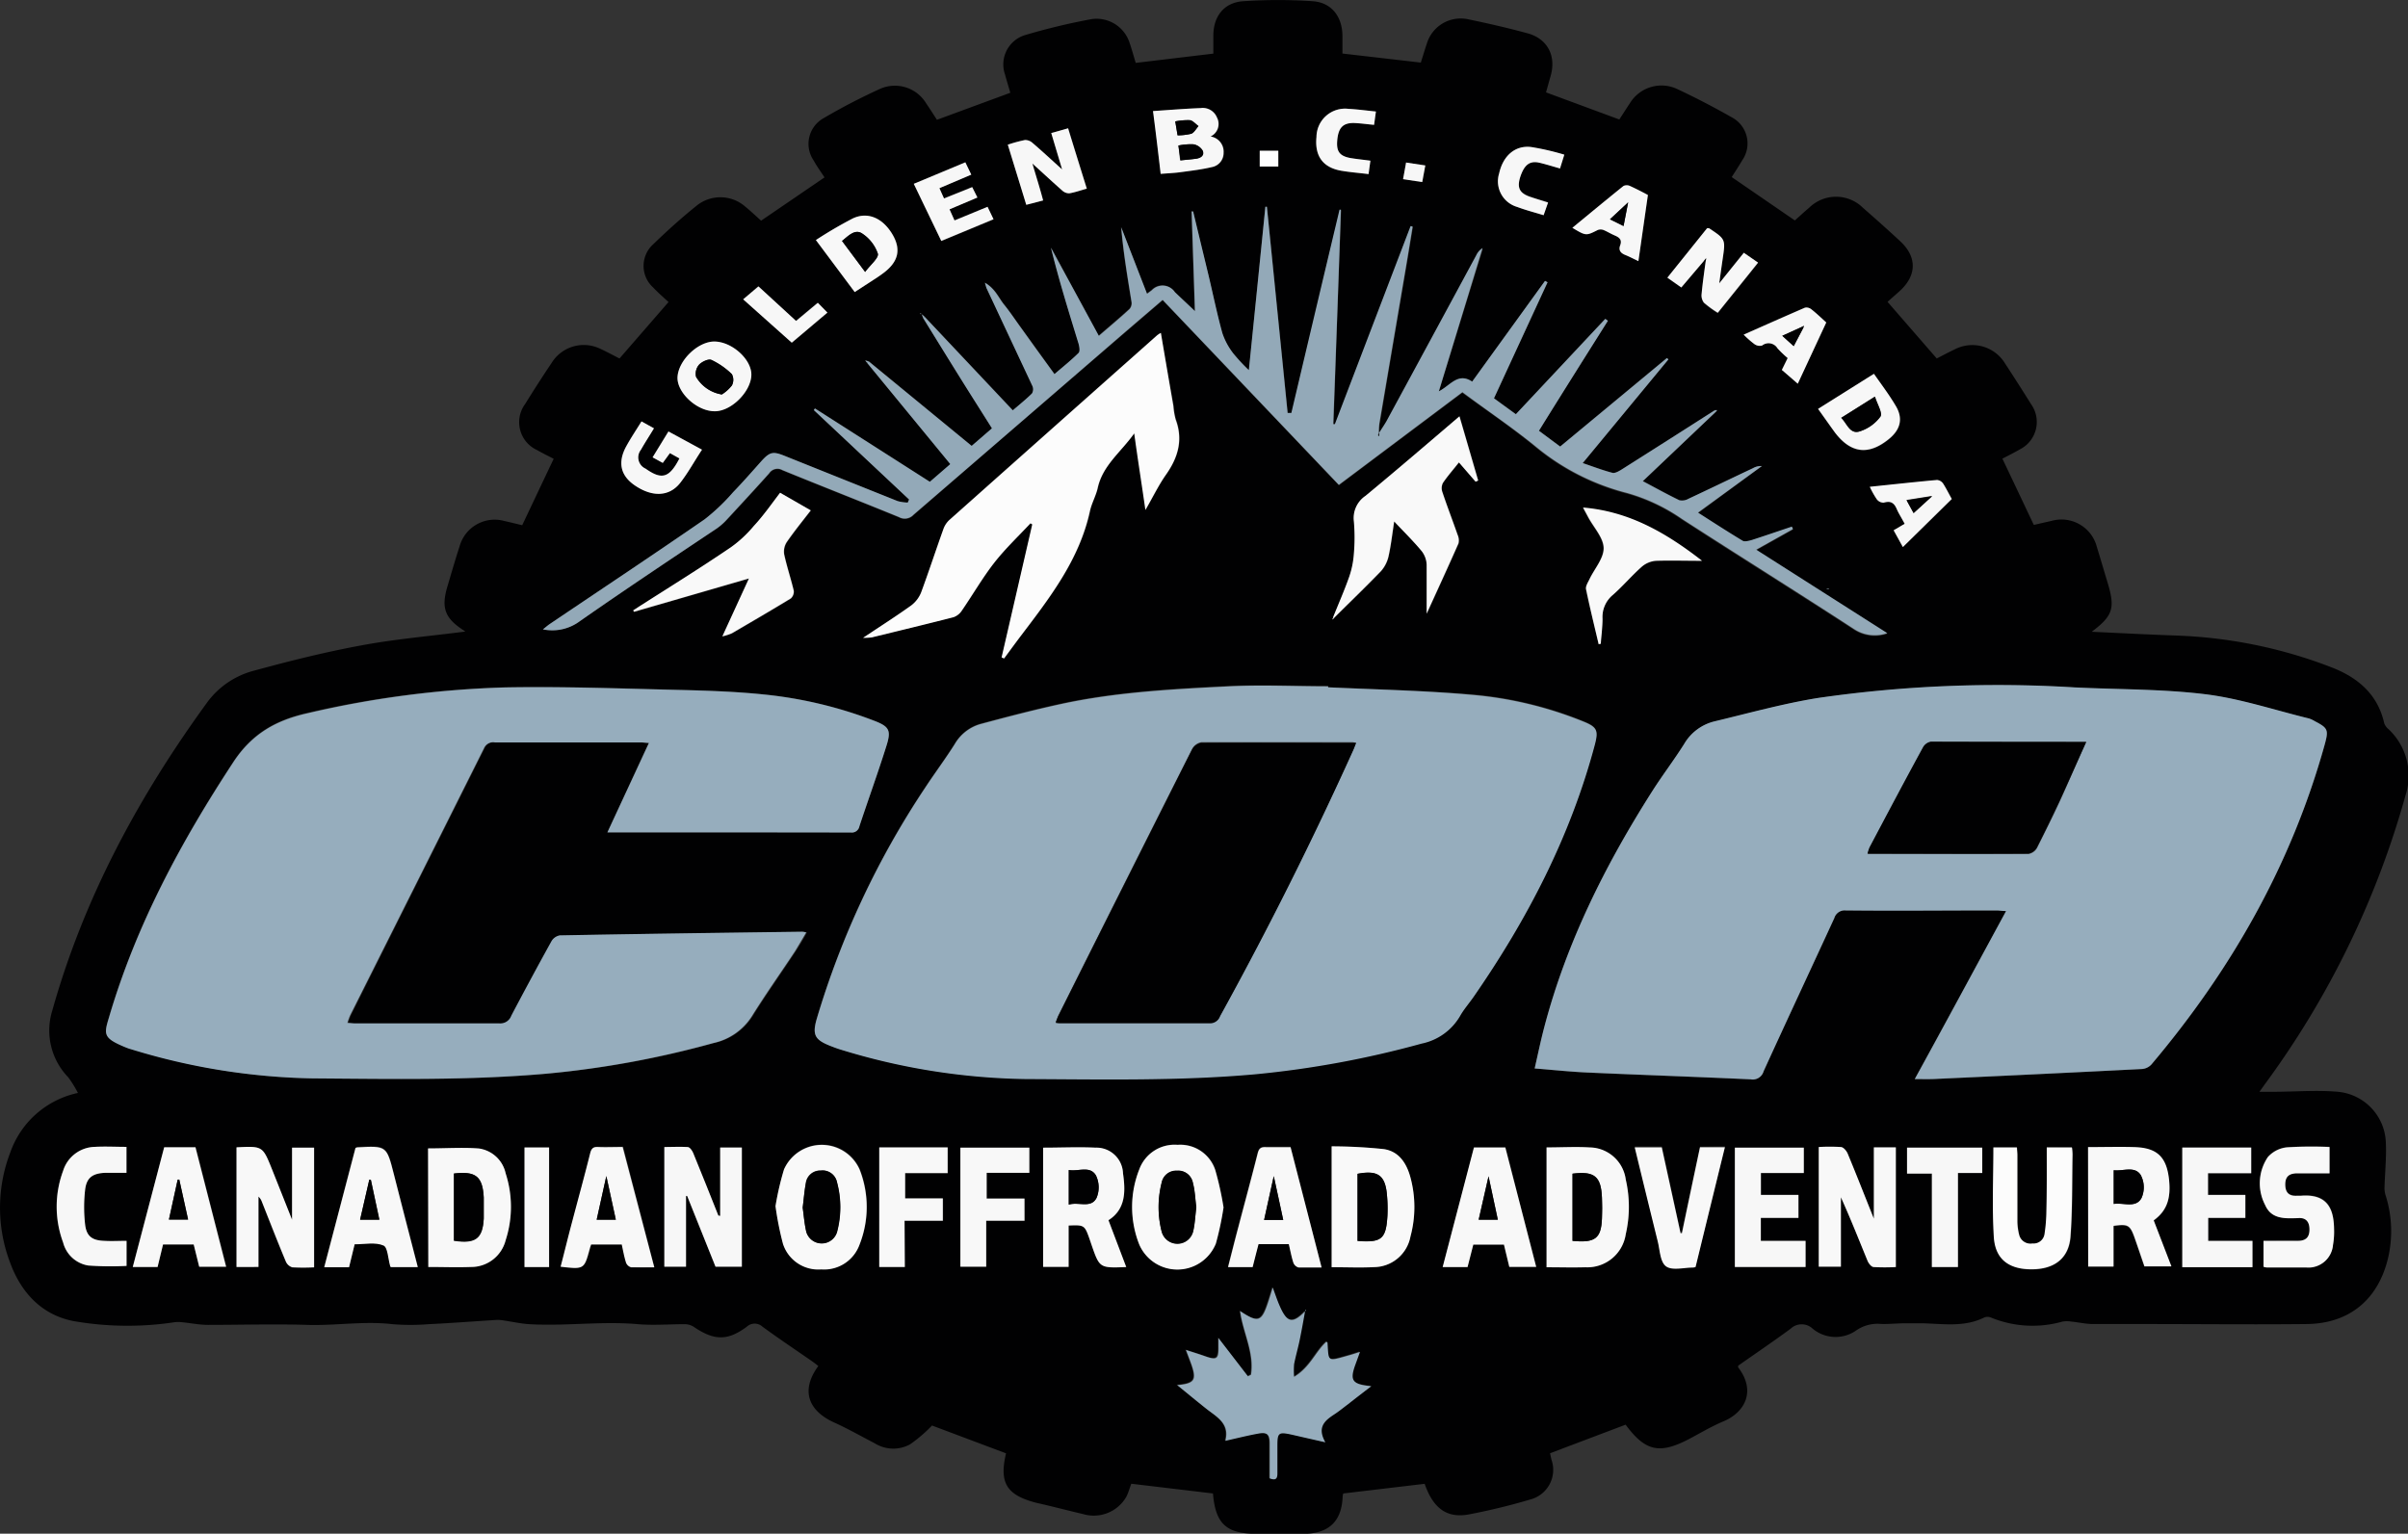 <svg id="Layer_1" data-name="Layer 1" xmlns="http://www.w3.org/2000/svg" viewBox="0 0 314.3 200.23"><rect x="0" y="0" width="314.3" height="200.23" fill="#333333" stroke="none"/><defs><style>.cls-1{fill:#010102;}.cls-2{fill:#96adbd;}.cls-3{fill:#93a9b8;}.cls-4{fill:#fcfcfc;}.cls-5{fill:#f9f9f9;}.cls-6{fill:#f7f7f7;}.cls-7{fill:#f8f8f8;}.cls-8{fill:#fefefe;}</style></defs><title>coa</title><path class="cls-1" d="M212.18,186l-9.86,3.73c.06.26.11.57.19.86a4,4,0,0,1-2.82,5.19,82.12,82.12,0,0,1-8,1.94c-2.85.52-4.63-.81-5.74-4l-10.62,1.26a1.79,1.79,0,0,0-.08.36c-.11,3.2-1.71,4.82-4.93,4.91-2.08,0-4.16,0-6.24,0-4,0-5.43-1.28-5.76-5.27l-10.66-1.27c-.21.56-.37,1.14-.63,1.67a4.9,4.9,0,0,1-5.67,2.29c-2-.47-4-1-6.05-1.46-3.91-1-4.92-2.58-4-6.47l-9.66-3.63a19.22,19.22,0,0,1-2.87,2.46,4.57,4.57,0,0,1-4.59-.13c-1.77-.92-3.51-1.91-5.32-2.73-3.06-1.38-4.58-3.93-2.06-7.37-.24-.19-.48-.38-.73-.56-2.2-1.53-4.41-3-6.58-4.59a1.5,1.5,0,0,0-2,0c-2.53,1.89-4.29,1.86-7,0a2.28,2.28,0,0,0-1.21-.31c-2,0-4,.17-6,0-4.73-.42-9.44.27-14.16,0-1.1-.06-2.19-.31-3.29-.47a5,5,0,0,0-.93-.09c-3,.18-6,.42-9,.56a29.12,29.12,0,0,1-4.67,0c-3.73-.44-7.44.21-11.17.09-4.3-.13-8.6,0-12.91,0-1.15,0-2.29-.24-3.44-.35a4.07,4.07,0,0,0-.92,0,41.05,41.05,0,0,1-13.23-.15c-4.1-.81-6.77-3.67-8.21-7.52a20.15,20.15,0,0,1,0-14.54,12,12,0,0,1,8.81-7.72,14.46,14.46,0,0,0-1.27-2.05,8.78,8.78,0,0,1-2.06-8.76C11,117.09,18.16,103.89,27.11,91.61a11,11,0,0,1,6.08-4.06c4.65-1.27,9.34-2.44,14.07-3.31,4.43-.82,8.93-1.2,13.42-1.78,0,.07,0,0,0-.06-2.62-1.65-3.14-3-2.26-5.91.51-1.71,1-3.43,1.56-5.14A4.75,4.75,0,0,1,65.76,68c.77.17,1.55.37,2.4.57,1.36-2.87,2.71-5.73,4.11-8.67-.73-.38-1.48-.74-2.19-1.15a4,4,0,0,1-1.54-6Q70.24,50,72,47.38a4.93,4.93,0,0,1,6.4-1.82c.83.38,1.63.82,2.46,1.24l6.4-7.37c-.69-.63-1.38-1.23-2-1.89a3.8,3.8,0,0,1,0-5.65c1.81-1.75,3.68-3.44,5.62-5a4.93,4.93,0,0,1,6.4.09c.71.58,1.38,1.22,2.06,1.83l8.28-5.65c-.47-.72-1-1.44-1.4-2.18a3.84,3.84,0,0,1,1.24-5.53,80.45,80.45,0,0,1,7.43-3.86,4.77,4.77,0,0,1,6,1.91c.47.69.92,1.39,1.4,2.14l9.58-3.53c-.24-.82-.48-1.61-.7-2.41a4,4,0,0,1,2.56-5.1,84.45,84.45,0,0,1,8.72-2.1,4.53,4.53,0,0,1,5,3.13c.29.83.51,1.67.79,2.58L158.37,7c0-.78,0-1.56,0-2.35,0-2.52,1.4-4.32,3.88-4.49a67.4,67.4,0,0,1,9.1,0c2.44.17,3.85,2,3.87,4.52,0,.76,0,1.51,0,2.31l10.23,1.18c.27-.84.51-1.67.79-2.49a4.61,4.61,0,0,1,5.35-3.17c2.62.54,5.23,1.14,7.8,1.84s3.77,2.92,3,5.58c-.2.69-.38,1.38-.6,2.13l9.57,3.54c.46-.71.91-1.42,1.37-2.11a4.83,4.83,0,0,1,6.2-1.86c2.41,1.13,4.79,2.37,7.11,3.69a3.85,3.85,0,0,1,1.38,5.58c-.44.75-.92,1.47-1.39,2.22l8.24,5.66c.6-.54,1.24-1.13,1.9-1.69a5,5,0,0,1,7,.05c1.66,1.45,3.3,2.91,4.91,4.41,2.12,2,2.09,4.35,0,6.33-.56.52-1.13,1-1.71,1.53l6.42,7.39c.75-.38,1.52-.8,2.31-1.17a5,5,0,0,1,6.6,1.81q1.74,2.66,3.42,5.35a4,4,0,0,1-1.43,5.85c-.75.44-1.53.82-2.33,1.24,1.38,2.9,2.72,5.74,4.1,8.65l2.37-.54a4.77,4.77,0,0,1,5.86,3.42c.48,1.56.94,3.13,1.41,4.69,1,3.32.68,4.3-2.08,6.38,3.78.18,7.48.37,11.18.5a62,62,0,0,1,20.08,4.13c3.42,1.31,6.07,3.5,6.92,7.33a1.78,1.78,0,0,0,.55.75,8.31,8.31,0,0,1,2.22,8.67,116.12,116.12,0,0,1-18.47,37.85l-.59.83h1.77c2.83,0,5.68-.25,8.49,0a6.9,6.9,0,0,1,6.24,6.65c.09,2-.13,4-.18,6a3.41,3.41,0,0,0,.19,1,15.49,15.49,0,0,1,.28,8.05c-1.29,5.42-5.05,8.55-10.59,8.62-7,.08-14,0-21,0-2.3,0-4.61,0-6.91,0-.95,0-1.9-.23-2.85-.32a3.41,3.41,0,0,0-1.15,0,14.31,14.31,0,0,1-9.27-.5A1.19,1.19,0,0,0,259,172c-2.62,1.31-5.4.82-8.14.76-.7,0-1.4,0-2.1,0-1.08,0-2.15.12-3.23.09a4.89,4.89,0,0,0-3.33.9,4.68,4.68,0,0,1-5.59-.27,2.09,2.09,0,0,0-2.9,0c-2.25,1.65-4.56,3.22-6.84,4.82,0,.08,0,.17,0,.22,2.32,3,1,5.85-2,7.08-1.53.65-3,1.53-4.46,2.3C216.59,189.88,214.75,189.47,212.18,186ZM120.28,41l-.12-.16,0,.15.17,0,.18.54c1.72,2.78,3.43,5.56,5.16,8.33,1.26,2,2.54,4,3.83,6.08l-2.65,2.29-2.63-2.16-10.81-8.88-.46-.12.26.33c3.6,4.38,7.2,8.76,10.87,13.21l-2.67,2.31-15-9.58-.14.22,12.43,11.67-.17.4a5.68,5.68,0,0,1-1.32-.19q-7.35-2.93-14.68-5.88c-1.54-.62-2.07-.49-3.16.72s-2.39,2.69-3.64,4A26.35,26.35,0,0,1,92,67.78c-6.71,4.63-13.5,9.14-20.26,13.7-.27.19-.52.41-.85.67a6,6,0,0,0,4.82-1.07C81.59,77,87.59,73,93.55,69a7.89,7.89,0,0,0,1.36-1.15c1.85-2,3.7-4,5.49-6a1.29,1.29,0,0,1,1.73-.42c5.06,2.07,10.15,4.06,15.21,6.13a1.55,1.55,0,0,0,1.89-.29q13.81-12,27.69-23.91l4.84-4.15,23,24.15,16.1-12.07c3.22,2.35,6.44,4.52,9.45,7a30.55,30.55,0,0,0,12,6.15,23.94,23.94,0,0,1,7.21,3.4c7.48,4.85,15.05,9.55,22.51,14.41a4.93,4.93,0,0,0,4.29.5l-17.11-10.9,4.8-2.69-.15-.32c-1.77.59-3.53,1.2-5.3,1.77-.35.11-.85.24-1.11.08-1.93-1.16-3.82-2.4-5.84-3.68L230,60.83a2.07,2.07,0,0,0-1.15.27c-2.81,1.34-5.61,2.7-8.43,4a1.66,1.66,0,0,1-1.2.19c-1.59-.77-3.14-1.63-4.76-2.49l.79-.75L224,53.73l.13-.19h-.28q-6.1,3.9-12.23,7.78c-.35.21-.83.49-1.16.4-1.26-.33-2.48-.8-3.87-1.27l11.18-13.55-.2-.17L203.63,58.29l-2.77-2.06c3-4.84,6-9.6,9-14.36l-.34-.25L197.88,54.07,195,52l7-15.14-.33-.18-9.51,13.15c-1.85-1.24-2.83.49-4.35,1.27l5.74-18.59a2.17,2.17,0,0,0-.81.91Q186.87,44.27,181,55.11c-.28.51-.63,1-.94,1.49l-.05-.05a9.12,9.12,0,0,1,.07-1.18q1.73-10.21,3.47-20.43c.3-1.76.58-3.51.87-5.27l-.27-.05q-4.94,12.91-9.88,25.85l-.21,0q.48-14,1-28l-.18,0q-3.15,13.27-6.29,26.54l-.49,0L165.36,27h-.2c-.7,7-1.41,14.06-2.14,21.34a23.29,23.29,0,0,1-2.08-2.24,8.92,8.92,0,0,1-1.43-2.66c-.69-2.5-1.21-5.05-1.81-7.57-.65-2.77-1.32-5.53-2-8.3l-.2,0c.14,4.34.29,8.67.43,13-.9-.86-1.77-1.66-2.62-2.48a1.93,1.93,0,0,0-3-.25l-.63.47-3.37-8.68c.28,3.33.83,6.54,1.35,9.76a1.14,1.14,0,0,1-.27.92c-1.29,1.19-2.64,2.31-4,3.49L137.2,32.34c1.05,4.27,2.34,8.41,3.61,12.55.11.37.21,1,0,1.18-1,1-2.06,1.83-3.15,2.77l-2.27-3.13-2.1-2.92c-.73-1-1.42-2-2.19-3s-1.16-2.09-2.52-2.88c.14.46.16.6.22.73,2,4.27,4,8.53,6,12.8a1.06,1.06,0,0,1-.08.93c-.78.77-1.64,1.46-2.5,2.2L120.67,41.34Zm102.17-7,.18.17c-.19,1.42-.4,2.84-.53,4.27a1.57,1.57,0,0,0,.3,1.14,13.8,13.8,0,0,0,1.81,1.32c1.8-2.24,3.51-4.36,5.26-6.55L227.61,33,224.4,37c.18-1.3.31-2.24.45-3.19.38-2.53.38-2.53-1.77-4a.81.81,0,0,0-.27,0l-5.18,6.45,1.82,1.28ZM174.16,80.68c2-2,4.12-4,6.11-6.09a4.38,4.38,0,0,0,1-1.94c.32-1.44.49-2.92.74-4.56,1.32,1.4,2.52,2.58,3.59,3.87a3.11,3.11,0,0,1,.65,1.77c.08,2.12,0,4.25,0,6.4,1.38-3,2.79-6.09,4.15-9.17a1.77,1.77,0,0,0-.11-1.12c-.66-1.87-1.38-3.73-2-5.62a1.5,1.5,0,0,1,.08-1.16c.57-.85,1.25-1.62,2.09-2.68l2.18,2.52.33-.16c-.79-2.72-1.58-5.44-2.44-8.38-4.29,3.65-8.23,7.08-12.27,10.39a3.49,3.49,0,0,0-1.51,3.34,24.43,24.43,0,0,1,0,4.19,11.67,11.67,0,0,1-.6,3c-.63,1.8-1.4,3.54-2.11,5.31l-.15.31ZM170.4,171c-1.73,1.83-2.47,1.71-3.47-.61-.31-.7-.54-1.43-.89-2.35-.23.76-.38,1.25-.54,1.74-.89,2.77-1.31,2.92-3.71,1.33.37,2.81,1.88,5.42,1.42,8.31l-.4.21-3.85-5c0,.61,0,.89,0,1.16,0,1.58-.22,1.76-1.74,1.22-.76-.27-1.54-.5-2.5-.82.31.84.54,1.43.75,2,.65,1.93.36,2.39-1.89,2.59,1.36,1.11,2.58,2.12,3.82,3.1s3.06,1.89,2.46,4.17c1.55-.35,2.9-.69,4.27-.94,1.19-.22,1.51.09,1.52,1.3,0,1.51,0,3,0,4.54.71.26,1,.14,1-.62,0-1.19,0-2.39,0-3.59,0-1.76.14-1.87,1.86-1.5,1.35.29,2.69.6,4.4,1-1.09-1.93-.12-2.79,1.07-3.58.66-.45,1.29-.94,1.93-1.42,1-.72,1.92-1.46,3-2.32-2.51-.23-2.84-.75-2.07-2.85l.59-1.63c-.69.22-1.16.38-1.65.51-2.67.76-2.42.74-2.59-1.72,0,0-.1-.08-.15-.11-1.44,1.32-2.12,3.34-4.21,4.58a11,11,0,0,1,0-1.66c.21-1.06.51-2.09.73-3.15.27-1.31.5-2.63.75-3.94h0Zm79.52-30.14c1,0,2.07,0,3.08,0q13.31-.62,26.6-1.28a1.88,1.88,0,0,0,1.2-.58c10.45-12.37,18.29-26.15,22.64-41.82.51-1.84.41-2.08-1.29-3a3.77,3.77,0,0,0-.76-.36c-4.49-1.09-8.93-2.59-13.48-3.16-5.66-.7-11.41-.62-17.13-.9a163.81,163.81,0,0,0-33.49,1.38c-4.56.73-9,2-13.53,3.06a6.3,6.3,0,0,0-3.93,2.93c-1.32,2.1-2.83,4.07-4.16,6.16-6.16,9.64-11.22,19.79-14.13,30.92-.45,1.72-.81,3.46-1.23,5.3,2.42.19,4.64.43,6.87.53,7.11.32,14.22.56,21.33.89a1.47,1.47,0,0,0,1.68-1.05c3.05-6.69,6.16-13.34,9.23-20a1.41,1.41,0,0,1,1.49-1c6.56,0,13.12,0,19.68,0,.34,0,.68,0,1.25.08C257.81,126.37,253.87,133.61,249.92,140.88ZM173.35,89.73v-.19c-4.32,0-8.64-.18-12.95,0-7.34.37-14.7.75-21.91,2.31-3.54.77-7.06,1.69-10.56,2.63a5.68,5.68,0,0,0-3.31,2.6c-1.21,1.92-2.58,3.75-3.83,5.65A111.78,111.78,0,0,0,106.6,133c-.6,2.08-.26,2.72,1.77,3.51.41.16.82.32,1.24.45a86,86,0,0,0,24.18,3.84c10,0,20.06.27,30.08-.63a126.74,126.74,0,0,0,21.65-4,7.55,7.55,0,0,0,5-3.56c.5-.9,1.2-1.69,1.79-2.54,7-10.12,12.62-20.91,15.81-32.86.51-1.89.35-2.35-1.5-3.09a50.06,50.06,0,0,0-14.38-3.47C186,90.15,179.66,90,173.35,89.73ZM79.28,108.67c10.82,0,21.3,0,31.78,0a1,1,0,0,0,1.11-.8c1.17-3.51,2.43-7,3.54-10.54.62-2,.35-2.49-1.61-3.25a55.5,55.5,0,0,0-14.4-3.43c-3.77-.39-7.58-.51-11.38-.6-7.47-.18-14.95-.46-22.42-.32a129.45,129.45,0,0,0-25.75,3.32c-4.12.92-7.26,2.68-9.7,6.4-6.81,10.38-12.62,21.19-16.17,33.14-.71,2.38-.94,2.84,2.18,4.11a5.44,5.44,0,0,0,.68.23A85.29,85.29,0,0,0,41,140.8c10.15.07,20.3.28,30.45-.62a124.35,124.35,0,0,0,21.77-4,7.94,7.94,0,0,0,5-3.48c1.79-2.88,3.76-5.65,5.63-8.48.52-.78,1-1.61,1.48-2.48a4.21,4.21,0,0,0-.5-.09c-10.56.14-21.11.28-31.67.48a1.58,1.58,0,0,0-1.1.79q-2.67,4.81-5.23,9.7a1.52,1.52,0,0,1-1.55,1c-6.28,0-12.56,0-18.84,0-.3,0-.61,0-1-.06a8.5,8.5,0,0,1,.36-1q8.73-17.46,17.47-34.91a1.3,1.3,0,0,1,1.43-.75H83.68c.29,0,.59,0,1,.07Zm72.24-65.21a4,4,0,0,0-.47.28q-13.59,12.07-27.16,24.15a3,3,0,0,0-.75,1.17c-1,2.74-1.87,5.51-2.89,8.23A4,4,0,0,1,119,79c-2,1.42-4,2.73-6.3,4.24a9,9,0,0,0,1.14-.06c3.56-.87,7.13-1.73,10.68-2.64a2.16,2.16,0,0,0,1.07-.85c1.42-2.07,2.68-4.27,4.22-6.24s3.15-3.46,4.75-5.17l.23.15q-2,8.69-4,17.36l.32.14c.65-.88,1.29-1.76,1.95-2.64,3.88-5.12,7.88-10.17,9.27-16.67.21-1,.75-1.95,1-2.95.65-3,3-4.67,4.77-7.13.5,3.41,1,6.55,1.46,10,1-1.75,1.72-3.23,2.65-4.56,1.59-2.24,2.28-4.56,1.3-7.24a9.35,9.35,0,0,1-.3-1.77C152.61,49.87,152.07,46.72,151.52,43.46Zm-49.7,20.87c-1.13,1.48-2.18,3-3.38,4.36a15.78,15.78,0,0,1-3,2.79c-3.91,2.61-7.9,5.11-11.86,7.66l-.89.58.11.18,15-4.35-3.47,7.56a7.69,7.69,0,0,0,1.22-.39c2.58-1.51,5.17-3,7.72-4.57a1.21,1.21,0,0,0,.38-1c-.38-1.59-.9-3.14-1.25-4.74a2.29,2.29,0,0,1,.32-1.59c1-1.41,2-2.73,3.15-4.16ZM94,158.74h-.23c-1.09-2.72-2.16-5.45-3.28-8.16-.13-.32-.45-.76-.72-.78-1-.1-2,0-3.05,0V165.4h2.83v-9.23l.15,0,3.7,9.23h3.43V149.82H94Zm143.4-9v15.62h2.89v-9.06c1.25,2.76,2.34,5.53,3.47,8.28.14.35.51.8.81.83a25.18,25.18,0,0,0,2.89,0V149.83h-2.87v9.31c-1.21-3-2.28-5.76-3.41-8.48-.15-.37-.56-.83-.9-.87A22.93,22.93,0,0,0,237.39,149.75Zm-35.53.05v15.66c1.75,0,3.42,0,5.09,0a5.07,5.07,0,0,0,5.25-4.33,15.85,15.85,0,0,0,0-7.12,4.82,4.82,0,0,0-4.71-4.17C205.67,149.69,203.82,149.8,201.86,149.8Zm-171,0v15.59h2.85v-9.19a1.79,1.79,0,0,1,.46.72c1,2.59,2,5.19,3.11,7.76a1.35,1.35,0,0,0,.85.76,26.88,26.88,0,0,0,2.84,0V149.83H38.12v9.41c-1-2.44-1.8-4.54-2.64-6.64C34.28,149.62,34.27,149.62,30.87,149.79Zm241.67,0v15.63h3.31v-5.31c1.88-.27,2.15-.12,2.74,1.53.45,1.27.87,2.55,1.29,3.75h3.52l-2.31-6c1.68-1.21,2.3-2.77,2-5.35-.32-2.92-1.55-4.12-4.48-4.21C276.64,149.7,274.65,149.76,272.54,149.76ZM147,165.42l-2.32-6.08c2.26-1.43,2.24-3.76,1.9-6.11a3.47,3.47,0,0,0-3.58-3.36c-2.25-.15-4.52,0-6.85,0V165.4h3.33V160c2-.09,2.09-.05,2.71,1.7l.27.79C143.52,165.56,143.52,165.56,147,165.42ZM55.87,149.93v15.5c1.91,0,3.74,0,5.57,0A4.64,4.64,0,0,0,66,161.92a14.15,14.15,0,0,0,0-8.73A4.16,4.16,0,0,0,62.45,150C60.29,149.78,58.09,149.93,55.87,149.93Zm117.94,15.51c1.93,0,3.73.08,5.51,0a4.89,4.89,0,0,0,4.77-4,14.79,14.79,0,0,0,0-7.7c-.49-1.84-1.53-3.42-3.49-3.71a66.42,66.42,0,0,0-6.8-.36Zm-72.59-8a40.76,40.76,0,0,0,1,4.89,4.84,4.84,0,0,0,5,3.35,4.91,4.91,0,0,0,5-3.24,13.38,13.38,0,0,0,0-9.82,5.4,5.4,0,0,0-9.86,0A37.38,37.38,0,0,0,101.22,157.47Zm58.48.17a40.63,40.63,0,0,0-1.06-4.88,4.8,4.8,0,0,0-4.92-3.29,4.9,4.9,0,0,0-5,3.2,13.33,13.33,0,0,0,0,9.82,5.42,5.42,0,0,0,10-.14A40,40,0,0,0,159.7,157.64ZM288.2,156v-2.81h5.62v-3.35h-9v15.59H294V162h-5.76v-3h4.85v-3Zm-52.53,6h-5.84v-3h4.91v-3h-4.9v-2.86h5.6v-3.31h-9v15.56h9.23Zm31.48-12.18c0,2.79,0,5.53,0,8.27a21.34,21.34,0,0,1-.25,3.09,1.44,1.44,0,0,1-1.57,1.2,1.52,1.52,0,0,1-1.74-1.14,7.72,7.72,0,0,1-.23-1.66c0-2.91,0-5.83,0-8.74,0-.34,0-.69-.06-1h-3.07c0,3.94-.18,7.85.06,11.73.19,2.83,2,4.17,4.88,4.18s4.89-1.38,5.12-4.25c.28-3.57.2-7.17.27-10.76a6.84,6.84,0,0,0-.08-.9ZM20.57,165.41l.72-2.94h4l.72,2.91h3.54l-4-15.6H21.43l-4.1,15.63Zm25.72-3c1.31,0,2.7-.3,3.8.13.56.22.6,1.76.88,2.7l.07.12h3.49c-1.05-4.1-2.1-8.1-3.12-12.11-.95-3.73-.94-3.73-4.79-3.52l-.22.08-4.08,15.57h3.24Zm154.22,3-4-15.59h-4.1l-4.08,15.61h3.22l.75-2.93h4c.24,1,.46,1.93.7,2.91Zm-32.29-3c.2.85.34,1.64.58,2.39a1,1,0,0,0,.68.61c.94.08,1.89,0,3,0-1.37-5.33-2.71-10.51-4.05-15.71-1.17,0-2.21,0-3.24,0-.63,0-.89.17-1.05.81-.81,3.21-1.68,6.4-2.52,9.61-.46,1.72-.89,3.45-1.35,5.24h3.21c.27-1,.52-2,.77-3Zm-82.82,3-4.06-15.71c-1.18,0-2.22,0-3.25,0-.65,0-.89.21-1,.84-.73,2.94-1.54,5.86-2.31,8.79-.52,2-1,4-1.54,6,3.07.35,3.07.35,3.8-2.34.05-.19.11-.37.18-.56h4c.18.83.32,1.62.56,2.37a1,1,0,0,0,.69.61C83.32,165.51,84.27,165.46,85.4,165.46Zm218.66-15.71a53,53,0,0,0-5.52.06,3.86,3.86,0,0,0-2.53,1.27,6.11,6.11,0,0,0-.36,6.26c.79,1.82,2.47,1.77,4.1,1.72h.12c1.08-.12,1.56.43,1.57,1.45s-.44,1.54-1.53,1.51c-1.47-.05-2.94,0-4.47,0v3.36a2.62,2.62,0,0,0,.41.09c1.72,0,3.44,0,5.15,0a3.22,3.22,0,0,0,3.51-2.92,10.18,10.18,0,0,0,.14-2.14c0-2.48-.78-4.6-4.35-4.3-.16,0-.32,0-.48,0-1.05.06-1.55-.43-1.54-1.49s.55-1.47,1.58-1.44c1.39,0,2.78,0,4.2,0Zm-82.17,0c-.8,3.77-1.58,7.47-2.36,11.16l-.18,0-2.44-11.18h-3.53c1,4.14,2,8.21,3,12.27.29,1.14.34,2.72,1.1,3.27s2.31.14,3.51.15a1.77,1.77,0,0,0,.33-.07q1.89-7.75,3.83-15.64ZM208.66,84.1h.23c.08-1.09.25-2.19.23-3.28a3.74,3.74,0,0,1,1.37-3.12c1.31-1.16,2.46-2.52,3.77-3.68a3.21,3.21,0,0,1,1.85-.76c2-.1,3.93,0,6,0-4.71-3.66-9.56-6.45-15.53-6.95.24.46.47.87.69,1.29.72,1.33,2,2.65,2,4s-1.2,2.7-1.85,4.06c-.2.42-.53.92-.45,1.31C207.51,79.33,208.1,81.71,208.66,84.1Zm-74.94,72.38h-4.91v-3.36h5.57v-3.29h-9V165.4h3.37v-6h5Zm-15.62,8.93v-6h5v-2.92h-4.92v-3.3h5.55V149.8h-8.93v15.61ZM16.52,162c-1,0-1.95,0-2.9,0-1.58-.05-2.34-.58-2.52-2.14a20,20,0,0,1,0-4.51c.18-1.6,1-2.16,2.6-2.23.94,0,1.89,0,2.8,0v-3.39c-1.43,0-2.78-.06-4.13,0a4.44,4.44,0,0,0-4.14,3.12,13.48,13.48,0,0,0,0,9.37,4.06,4.06,0,0,0,3.28,3,40.21,40.21,0,0,0,5,.05Zm239,3.38V153.14h3.17v-3.31h-9.81v3.39h3.24v12.2ZM158,17.82a1.8,1.8,0,0,0,.89-2.47,2,2,0,0,0-2.13-1.24c-2.05.08-4.1.25-6.22.39.34,2.87.65,5.54,1,8.2,1-.08,1.83-.11,2.66-.23,1.33-.18,2.68-.34,4-.65a1.87,1.87,0,0,0,1.55-1.88A2,2,0,0,0,158,17.82Zm-26.45,1.07c.81,2.64,1.6,5.2,2.42,7.85l2.2-.57c-.45-1.56-.88-3-1.4-4.82,1.49,1.35,2.68,2.46,3.91,3.54a1.32,1.32,0,0,0,.91.35c.77-.13,1.51-.4,2.28-.61-.84-2.7-1.64-5.27-2.44-7.88l-2.2.62,1.42,4.75c-1.41-1.27-2.61-2.39-3.85-3.45a1.43,1.43,0,0,0-1-.39A18.45,18.45,0,0,0,131.54,18.89ZM71.67,165.42V149.81H68.46v15.61Zm165.63-112c.8,1.11,1.5,2.12,2.25,3.11,2,2.7,4.34,3,7,.84,1.52-1.23,1.89-2.67.92-4.34-.83-1.44-1.87-2.76-2.85-4.19ZM111.56,38.13l3-1.94c.3-.2.59-.41.88-.63,1.83-1.42,2.2-3,1.16-4.79-1.26-2.24-3.25-3.19-5.26-2.26a55.24,55.24,0,0,0-4.83,2.83ZM93.32,44.59c-2.15-.07-4.76,2.4-4.89,4.63-.11,2,2.5,4.42,4.83,4.47,2.13.05,4.74-2.51,4.81-4.71C98.14,47,95.63,44.66,93.32,44.59ZM88.68,59.85c-1.32,2.56-2.3,2.83-4.43,1.33a1.6,1.6,0,0,1-.6-2.46c.52-.93,1.1-1.82,1.7-2.8L83.72,55c-.71,1.16-1.4,2.19-2,3.27-1.14,2.1-.73,3.83,1.15,5.1,2.26,1.53,4.47,1.47,5.9-.34,1-1.33,1.88-2.84,2.85-4.34l-4.38-2.38-2.07,3.38,1.33.73.93-1.28ZM128.9,27l-4.35,1.77-.65-1.45,3.64-1.54-.68-1.36-3.68,1.48-.6-1.34,4.16-1.77L126,21.19,119.27,24l3.59,7.5,6.82-2.83Zm86.19-1.55c-.84-.43-1.58-.83-2.34-1.17a1,1,0,0,0-.85,0c-2.23,1.79-4.43,3.62-6.67,5.46,1.78,1.07,1.78,1.06,3.31.29a1.05,1.05,0,0,1,.76,0c.51.21,1,.53,1.5.73s.91.61.67,1.27.08,1,.67,1.26,1.07.5,1.71.8C214.27,31.19,214.67,28.36,215.09,25.46ZM238.37,42.1c-.71-.64-1.3-1.22-2-1.74a1,1,0,0,0-.81-.19c-2.66,1.13-5.31,2.31-8,3.52A12.65,12.65,0,0,0,229,44.93a1.18,1.18,0,0,0,1,.18,1.35,1.35,0,0,1,2,.36,13.6,13.6,0,0,0,1.35,1.24l-.76,1.55,2.08,1.8Zm10,29.32,6.41-6.23c-.35-.66-.7-1.38-1.12-2a1.08,1.08,0,0,0-.8-.48c-2.89.26-5.79.58-8.78.89a11.28,11.28,0,0,0,.92,1.64,1.11,1.11,0,0,0,.91.43c1-.3,1.39.1,1.72.91.22.55.55,1,1,1.85l-1.44.85Zm-46.31-45c-.9-.29-1.7-.52-2.48-.82-1.28-.48-1.58-1.18-1.15-2.55.5-1.6,1.24-2.15,2.54-1.84.88.21,1.73.48,2.65.74l.56-1.73a33.17,33.17,0,0,0-4.33-1c-2.1-.25-3.67,1.15-4.18,3.45A3.48,3.48,0,0,0,198,27c1.11.42,2.26.71,3.45,1.08ZM179.59,14.56c-1.28-.13-2.43-.29-3.59-.35a3.73,3.73,0,0,0-4.17,3.67c-.25,2.5.84,4,3.28,4.42,1.13.19,2.29.28,3.52.43l.24-1.75c-.94-.13-1.81-.21-2.67-.36-1.35-.24-1.78-.85-1.66-2.27.14-1.67.74-2.34,2.14-2.29.87,0,1.74.16,2.67.24ZM97,39.08l6.4,5.66L108,40.81l-1.32-1.28-2.84,2.37-4.91-4.51Zm86.18-15.69,2.5.38L186,21.6l-2.51-.38Zm-18.71-1.65h2.42V19.68h-2.42Zm74,55.1v.06h.28v-.06Z"/><path class="cls-2" d="M249.92,140.88c4-7.27,7.89-14.51,11.92-21.94-.57,0-.91-.08-1.25-.08-6.56,0-13.12.07-19.68,0a1.41,1.41,0,0,0-1.49,1c-3.07,6.67-6.18,13.32-9.23,20a1.47,1.47,0,0,1-1.68,1.05c-7.11-.33-14.22-.57-21.33-.89-2.23-.1-4.45-.34-6.87-.53.42-1.84.78-3.58,1.23-5.3,2.91-11.13,8-21.28,14.13-30.92,1.33-2.09,2.84-4.06,4.16-6.16a6.3,6.3,0,0,1,3.93-2.93c4.49-1.08,9-2.33,13.53-3.06a163.81,163.81,0,0,1,33.49-1.38c5.72.28,11.47.2,17.13.9,4.55.57,9,2.07,13.48,3.16a3.77,3.77,0,0,1,.76.36c1.7.88,1.8,1.12,1.29,3-4.35,15.67-12.19,29.45-22.64,41.82a1.88,1.88,0,0,1-1.2.58q-13.29.68-26.6,1.28C252,140.92,251,140.88,249.92,140.88Zm22.38-44c-6.91,0-13.58,0-20.25,0a1.48,1.48,0,0,0-1,.71c-2.35,4.36-4.66,8.73-7,13.1a6.87,6.87,0,0,0-.26.8c7.07,0,14,0,21,0a1.58,1.58,0,0,0,1.1-.8c1-2,2-4,2.93-6C270,102.11,271.07,99.57,272.3,96.86Z"/><path class="cls-2" d="M173.35,89.73c6.31.3,12.64.42,18.92,1a50.06,50.06,0,0,1,14.38,3.47c1.85.74,2,1.2,1.5,3.09-3.19,11.95-8.8,22.74-15.81,32.86-.59.85-1.29,1.64-1.79,2.54a7.55,7.55,0,0,1-5,3.56,126.74,126.74,0,0,1-21.65,4c-10,.9-20.05.67-30.08.63A86,86,0,0,1,109.61,137c-.42-.13-.83-.29-1.24-.45-2-.79-2.37-1.43-1.77-3.51a111.78,111.78,0,0,1,14.19-30.24c1.25-1.9,2.62-3.73,3.83-5.65a5.68,5.68,0,0,1,3.31-2.6c3.5-.94,7-1.86,10.56-2.63,7.21-1.56,14.57-1.94,21.91-2.31,4.31-.22,8.63,0,12.95,0ZM177,97a2.17,2.17,0,0,0-.42-.1c-6.6,0-13.2,0-19.79,0a1.73,1.73,0,0,0-1.19.87q-8.73,17.31-17.4,34.67c-.15.3-.25.63-.41,1,.3,0,.49.07.67.07,6.48,0,13,0,19.44,0a1.37,1.37,0,0,0,1.34-.92q9.35-17,17.36-34.68C176.71,97.68,176.82,97.35,177,97Z"/><path class="cls-2" d="M79.28,108.67,84.7,97c-.43,0-.73-.07-1-.07H64.6a1.3,1.3,0,0,0-1.43.75Q54.46,115.1,45.7,132.55a8.5,8.5,0,0,0-.36,1c.41,0,.72.06,1,.06,6.28,0,12.56,0,18.84,0a1.52,1.52,0,0,0,1.55-1q2.56-4.87,5.23-9.7a1.58,1.58,0,0,1,1.1-.79c10.56-.2,21.11-.34,31.67-.48a4.21,4.21,0,0,1,.5.09c-.52.87-1,1.7-1.48,2.48-1.87,2.83-3.84,5.6-5.63,8.48a7.94,7.94,0,0,1-5,3.48,124.35,124.35,0,0,1-21.77,4c-10.15.9-20.3.69-30.45.62A85.29,85.29,0,0,1,17.14,137a5.44,5.44,0,0,1-.68-.23c-3.12-1.27-2.89-1.73-2.18-4.11,3.55-12,9.36-22.76,16.17-33.14,2.44-3.72,5.58-5.48,9.7-6.4A129.45,129.45,0,0,1,65.9,89.75c7.47-.14,14.95.14,22.42.32,3.8.09,7.61.21,11.38.6a55.5,55.5,0,0,1,14.4,3.43c2,.76,2.23,1.28,1.61,3.25-1.11,3.54-2.37,7-3.54,10.54a1,1,0,0,1-1.11.8C100.58,108.67,90.1,108.67,79.28,108.67Z"/><path class="cls-3" d="M113.38,47.17l10.81,8.88,2.63,2.16,2.65-2.29c-1.29-2.05-2.57-4.06-3.83-6.08-1.73-2.77-3.44-5.55-5.16-8.33l.19-.17,11.52,12.23c.86-.74,1.72-1.43,2.5-2.2a1.06,1.06,0,0,0,.08-.93c-2-4.27-4-8.53-6-12.8-.06-.13-.08-.27-.22-.73,1.36.79,1.79,2,2.52,2.88s1.46,2,2.19,3l2.1,2.92,2.27,3.13c1.09-.94,2.17-1.8,3.15-2.77.2-.2.1-.81,0-1.18-1.27-4.14-2.56-8.28-3.61-12.55l6.26,11.51c1.36-1.18,2.71-2.3,4-3.49a1.14,1.14,0,0,0,.27-.92c-.52-3.22-1.07-6.43-1.35-9.76l3.37,8.68.63-.47a1.93,1.93,0,0,1,3,.25c.85.82,1.72,1.62,2.62,2.48-.14-4.37-.29-8.7-.43-13l.2,0c.66,2.77,1.33,5.53,2,8.3.6,2.52,1.12,5.07,1.81,7.57a8.92,8.92,0,0,0,1.43,2.66A23.29,23.29,0,0,0,163,48.32C163.75,41,164.46,34,165.16,27h.2l2.7,26.91.49,0q3.13-13.27,6.29-26.54l.18,0q-.48,14-1,28l.21,0q4.94-12.93,9.88-25.85l.27.05c-.29,1.76-.57,3.51-.87,5.27q-1.74,10.22-3.47,20.43a9.12,9.12,0,0,0-.07,1.18c0,.12-.08.24-.11.36l.1,0,.06-.33c.31-.5.66-1,.94-1.49q5.88-10.84,11.74-21.7a2.17,2.17,0,0,1,.81-.91L187.8,51.09c1.52-.78,2.5-2.51,4.35-1.27l9.51-13.15.33.18L195,52l2.85,2.08,11.68-12.45.34.25c-3,4.76-6,9.52-9,14.36l2.77,2.06,13.93-11.55.2.17L206.58,60.46c1.39.47,2.61.94,3.87,1.27.33.09.81-.19,1.16-.4q6.12-3.87,12.23-7.78a.65.65,0,0,0,.15.18l-8.78,8.34-.79.75c1.62.86,3.17,1.72,4.76,2.49a1.66,1.66,0,0,0,1.2-.19c2.82-1.32,5.62-2.68,8.43-4a2.07,2.07,0,0,1,1.15-.27l-8.33,6.07c2,1.28,3.91,2.52,5.84,3.68.26.16.76,0,1.11-.08,1.77-.57,3.53-1.18,5.3-1.77l.15.32-4.8,2.69,17.11,10.9a4.93,4.93,0,0,1-4.29-.5c-7.46-4.86-15-9.56-22.51-14.41a23.94,23.94,0,0,0-7.21-3.4,30.55,30.55,0,0,1-12-6.15c-3-2.43-6.23-4.6-9.45-7L174.75,63.3l-23-24.15-4.84,4.15q-13.86,12-27.69,23.91a1.55,1.55,0,0,1-1.89.29c-5.06-2.07-10.15-4.06-15.21-6.13a1.29,1.29,0,0,0-1.73.42c-1.79,2-3.64,4-5.49,6A7.89,7.89,0,0,1,93.55,69c-6,4-12,8-17.87,12.1a6,6,0,0,1-4.82,1.07c.33-.26.58-.48.85-.67,6.76-4.56,13.55-9.07,20.26-13.7a26.35,26.35,0,0,0,3.71-3.54c1.25-1.29,2.43-2.64,3.64-4s1.62-1.34,3.16-.72q7.33,2.94,14.68,5.88a5.68,5.68,0,0,0,1.32.19l.17-.4L106.22,53.54l.14-.22,15,9.58,2.67-2.31L113.18,47.38Z"/><path class="cls-4" d="M151.52,43.46c.55,3.26,1.09,6.41,1.63,9.55a9.35,9.35,0,0,0,.3,1.77c1,2.68.29,5-1.3,7.24-.93,1.33-1.64,2.81-2.65,4.56-.5-3.48-1-6.62-1.46-10-1.74,2.46-4.12,4.18-4.77,7.13-.22,1-.76,1.94-1,2.95-1.39,6.5-5.39,11.55-9.27,16.67-.66.88-1.3,1.76-1.95,2.64l-.32-.14q2-8.67,4-17.36l-.23-.15c-1.6,1.71-3.31,3.33-4.75,5.17s-2.8,4.17-4.22,6.24a2.16,2.16,0,0,1-1.07.85c-3.55.91-7.12,1.77-10.68,2.64a9,9,0,0,1-1.14.06c2.26-1.51,4.32-2.82,6.3-4.24a4,4,0,0,0,1.3-1.72c1-2.72,1.91-5.49,2.89-8.23a3,3,0,0,1,.75-1.17q13.58-12.09,27.16-24.15A4,4,0,0,1,151.52,43.46Z"/><path class="cls-2" d="M170.38,171c-.24,1.32-.47,2.64-.74,3.95-.22,1.06-.52,2.09-.73,3.15a11,11,0,0,0,0,1.66c2.09-1.24,2.77-3.26,4.21-4.58,0,0,.15.07.15.11.17,2.46-.08,2.48,2.59,1.72.49-.13,1-.29,1.65-.51l-.59,1.63c-.77,2.1-.44,2.62,2.07,2.85-1.13.86-2.09,1.6-3,2.32-.64.48-1.27,1-1.93,1.42-1.19.79-2.16,1.65-1.07,3.58-1.71-.38-3.05-.69-4.4-1-1.72-.37-1.86-.26-1.86,1.5,0,1.2,0,2.4,0,3.59,0,.76-.31.88-1,.62,0-1.52,0-3,0-4.54,0-1.21-.33-1.52-1.52-1.3-1.37.25-2.72.59-4.27.94.6-2.28-1.11-3.1-2.46-4.17s-2.46-2-3.82-3.1c2.25-.2,2.54-.66,1.89-2.59-.21-.6-.44-1.19-.75-2,1,.32,1.74.55,2.5.82,1.52.54,1.78.36,1.74-1.22,0-.27,0-.55,0-1.16l3.85,5,.4-.21c.46-2.89-1.05-5.5-1.42-8.31,2.4,1.59,2.82,1.44,3.71-1.33.16-.49.31-1,.54-1.74.35.92.58,1.65.89,2.35,1,2.32,1.74,2.44,3.47.61Z"/><path class="cls-5" d="M174,80.58c.71-1.77,1.48-3.51,2.11-5.31a11.67,11.67,0,0,0,.6-3,24.43,24.43,0,0,0,0-4.19,3.49,3.49,0,0,1,1.51-3.34c4-3.31,8-6.74,12.27-10.39.86,2.94,1.65,5.66,2.44,8.38l-.33.16-2.18-2.52c-.84,1.06-1.52,1.83-2.09,2.68a1.5,1.5,0,0,0-.08,1.16c.63,1.89,1.35,3.75,2,5.62a1.77,1.77,0,0,1,.11,1.12c-1.36,3.08-2.77,6.13-4.15,9.17,0-2.15,0-4.28,0-6.4a3.11,3.11,0,0,0-.65-1.77c-1.07-1.29-2.27-2.47-3.59-3.87-.25,1.64-.42,3.12-.74,4.56a4.38,4.38,0,0,1-1,1.94c-2,2.07-4.07,4.06-6.11,6.09Z"/><path class="cls-5" d="M101.82,64.33l4,2.3c-1.1,1.43-2.18,2.75-3.15,4.16a2.29,2.29,0,0,0-.32,1.59c.35,1.6.87,3.15,1.25,4.74a1.21,1.21,0,0,1-.38,1c-2.55,1.56-5.14,3.06-7.72,4.57a7.69,7.69,0,0,1-1.22.39l3.47-7.56-15,4.35-.11-.18.89-.58c4-2.55,7.95-5,11.86-7.66a15.78,15.78,0,0,0,3-2.79C99.64,67.32,100.69,65.81,101.82,64.33Z"/><path class="cls-6" d="M94,158.74v-8.92h2.83v15.55H93.39l-3.7-9.23-.15,0v9.23H86.71V149.75c1,0,2-.06,3.05,0,.27,0,.59.46.72.78,1.12,2.71,2.19,5.44,3.28,8.16Z"/><path class="cls-7" d="M237.39,149.75a22.93,22.93,0,0,1,2.88,0c.34,0,.75.5.9.87,1.13,2.72,2.2,5.46,3.41,8.48v-9.31h2.87v15.63a25.18,25.18,0,0,1-2.89,0c-.3,0-.67-.48-.81-.83-1.13-2.75-2.22-5.52-3.47-8.28v9.06h-2.89Z"/><path class="cls-7" d="M201.86,149.8c2,0,3.81-.11,5.63,0A4.82,4.82,0,0,1,212.2,154a15.85,15.85,0,0,1,0,7.12,5.07,5.07,0,0,1-5.25,4.33c-1.67.05-3.34,0-5.09,0Zm3.39,12.2c2.93.29,3.72-.31,3.84-2.89q.06-1.38,0-2.76c-.11-2.77-1-3.48-3.84-3.12Z"/><path class="cls-7" d="M30.87,149.79c3.4-.17,3.41-.17,4.61,2.81.84,2.1,1.67,4.2,2.64,6.64v-9.41H41v15.63a26.88,26.88,0,0,1-2.84,0,1.35,1.35,0,0,1-.85-.76c-1.07-2.57-2.08-5.17-3.11-7.76a1.79,1.79,0,0,0-.46-.72v9.19H30.87Z"/><path class="cls-7" d="M272.54,149.76c2.11,0,4.1-.06,6.09,0,2.93.09,4.16,1.29,4.48,4.21.28,2.58-.34,4.14-2,5.35l2.31,6h-3.52c-.42-1.2-.84-2.48-1.29-3.75-.59-1.65-.86-1.8-2.74-1.53v5.31h-3.31Zm3.35,7.42c1.29-.23,2.88.6,3.63-.78a3.43,3.43,0,0,0-.11-3c-.79-1.21-2.29-.47-3.52-.62Z"/><path class="cls-7" d="M147,165.42c-3.48.14-3.48.14-4.54-2.93l-.27-.79c-.62-1.75-.68-1.79-2.71-1.7v5.4h-3.33V149.83c2.33,0,4.6-.11,6.85,0a3.47,3.47,0,0,1,3.58,3.36c.34,2.35.36,4.68-1.9,6.11Zm-7.5-8.15c1.31-.4,2.91.54,3.63-.89a3.56,3.56,0,0,0-.09-2.93c-.78-1.3-2.3-.47-3.54-.7Z"/><path class="cls-7" d="M55.87,149.93c2.22,0,4.42-.15,6.58,0A4.16,4.16,0,0,1,66,153.19a14.15,14.15,0,0,1,0,8.73,4.64,4.64,0,0,1-4.52,3.49c-1.83.07-3.66,0-5.57,0Zm3.38,3.28V162c2.81.43,3.75-.27,3.89-2.89,0-.92,0-1.84,0-2.75C63,153.59,62.1,152.87,59.25,153.21Z"/><path class="cls-5" d="M173.81,165.44V149.66a66.42,66.42,0,0,1,6.8.36c2,.29,3,1.87,3.49,3.71a14.79,14.79,0,0,1,0,7.7,4.89,4.89,0,0,1-4.77,4C177.54,165.52,175.74,165.44,173.81,165.44Zm3.38-3.42c3.13.23,3.72-.26,3.9-3.26a19.1,19.1,0,0,0-.05-2.62c-.2-2.67-1.16-3.39-3.85-2.88Z"/><path class="cls-5" d="M101.22,157.47a37.38,37.38,0,0,1,1.11-4.8,5.4,5.4,0,0,1,9.86,0,13.38,13.38,0,0,1,0,9.82,4.91,4.91,0,0,1-5,3.24,4.84,4.84,0,0,1-5-3.35A40.76,40.76,0,0,1,101.22,157.47Zm3.55.19c.15,1.06.22,2.13.46,3.17a2.09,2.09,0,0,0,4,0,12.53,12.53,0,0,0,0-6.49,1.91,1.91,0,0,0-2.12-1.53,1.89,1.89,0,0,0-1.94,1.61C105,155.49,104.91,156.57,104.77,157.66Z"/><path class="cls-5" d="M159.7,157.64a40,40,0,0,1-1,4.71,5.42,5.42,0,0,1-10,.14,13.33,13.33,0,0,1,0-9.82,4.9,4.9,0,0,1,5-3.2,4.8,4.8,0,0,1,4.92,3.29A40.63,40.63,0,0,1,159.7,157.64Zm-3.55,0c-.14-1-.2-2.13-.44-3.17a1.94,1.94,0,0,0-2.08-1.6,1.92,1.92,0,0,0-2,1.56,12.88,12.88,0,0,0,0,6.38,2.12,2.12,0,0,0,4.12-.07C156,159.69,156,158.66,156.15,157.6Z"/><path class="cls-6" d="M288.2,156h4.87v3h-4.85v3H294v3.44h-9.16V149.82h9v3.35H288.2Z"/><path class="cls-6" d="M235.67,162v3.41h-9.23V149.83h9v3.31h-5.6V156h4.9v3h-4.91v3Z"/><path class="cls-4" d="M267.15,149.8h3.28a6.84,6.84,0,0,1,.08.9c-.07,3.59,0,7.19-.27,10.76-.23,2.87-2.14,4.26-5.12,4.25s-4.69-1.35-4.88-4.18c-.24-3.88-.06-7.79-.06-11.73h3.07c0,.33.06.68.06,1,0,2.91,0,5.83,0,8.74a7.72,7.72,0,0,0,.23,1.66,1.52,1.52,0,0,0,1.74,1.14,1.44,1.44,0,0,0,1.57-1.2,21.34,21.34,0,0,0,.25-3.09C267.17,155.33,267.15,152.59,267.15,149.8Z"/><path class="cls-7" d="M20.57,165.41H17.33l4.1-15.63h4.08l4,15.6H26l-.72-2.91h-4ZM23.4,154l-.21,0-1.14,5.2h2.5Z"/><path class="cls-7" d="M46.29,162.45l-.73,3H42.32l4.08-15.57.22-.08c3.85-.21,3.84-.21,4.79,3.52,1,4,2.07,8,3.12,12.11H51l-.07-.12c-.28-.94-.32-2.48-.88-2.7C49,162.15,47.6,162.45,46.29,162.45Zm2.12-8.4-.21,0L47,159.24h2.49Z"/><path class="cls-7" d="M200.51,165.4H197c-.24-1-.46-1.9-.7-2.91h-4l-.75,2.93H188.3l4.08-15.61h4.1Zm-6.22-11.83c-.46,2-.87,3.82-1.29,5.67h2.5Z"/><path class="cls-7" d="M168.22,162.43h-3.95c-.25.95-.5,1.93-.77,3h-3.21c.46-1.79.89-3.52,1.35-5.24.84-3.21,1.71-6.4,2.52-9.61.16-.64.42-.84,1.05-.81,1,0,2.07,0,3.24,0,1.34,5.2,2.68,10.38,4.05,15.71-1.13,0-2.08,0-3,0a1,1,0,0,1-.68-.61C168.56,164.07,168.42,163.28,168.22,162.43Zm-.73-3.16c-.4-1.88-.8-3.7-1.24-5.72-.45,2-.85,3.86-1.26,5.72Z"/><path class="cls-7" d="M85.4,165.46c-1.13,0-2.08,0-3,0a1,1,0,0,1-.69-.61c-.24-.75-.38-1.54-.56-2.37h-4c-.07.19-.13.37-.18.56-.73,2.69-.73,2.69-3.8,2.34.52-2,1-4,1.54-6,.77-2.93,1.58-5.85,2.31-8.79.16-.63.4-.87,1-.84,1,.05,2.07,0,3.25,0Zm-6.26-11.92-1.26,5.7h2.5Z"/><path class="cls-7" d="M304.06,149.75v3.44c-1.42,0-2.81,0-4.2,0-1,0-1.58.36-1.58,1.44s.49,1.55,1.54,1.49c.16,0,.32,0,.48,0,3.57-.3,4.3,1.82,4.35,4.3a10.18,10.18,0,0,1-.14,2.14,3.22,3.22,0,0,1-3.51,2.92c-1.71,0-3.43,0-5.15,0a2.62,2.62,0,0,1-.41-.09V162c1.53,0,3,0,4.47,0,1.09,0,1.54-.5,1.53-1.51s-.49-1.57-1.57-1.45h-.12c-1.63.05-3.31.1-4.1-1.72a6.11,6.11,0,0,1,.36-6.26,3.86,3.86,0,0,1,2.53-1.27A53,53,0,0,1,304.06,149.75Z"/><path class="cls-7" d="M221.89,149.78h3.25q-1.94,7.89-3.83,15.64a1.77,1.77,0,0,1-.33.07c-1.2,0-2.71.42-3.51-.15s-.81-2.13-1.1-3.27c-1-4.06-2-8.13-3-12.27h3.53L219.35,161l.18,0C220.31,157.25,221.09,153.55,221.89,149.78Z"/><path class="cls-5" d="M208.66,84.1c-.56-2.39-1.15-4.77-1.64-7.18-.08-.39.25-.89.45-1.31.65-1.36,1.87-2.72,1.85-4.06s-1.28-2.67-2-4c-.22-.42-.45-.83-.69-1.29,6,.5,10.82,3.29,15.53,6.95-2.12,0-4.09-.06-6,0a3.21,3.21,0,0,0-1.85.76c-1.31,1.16-2.46,2.52-3.77,3.68a3.74,3.74,0,0,0-1.37,3.12c0,1.09-.15,2.19-.23,3.28Z"/><path class="cls-7" d="M133.72,156.48v2.89h-5v6h-3.37V149.83h9v3.29h-5.57v3.36Z"/><path class="cls-7" d="M118.1,165.41h-3.34V149.8h8.93v3.35h-5.55v3.3h4.92v2.92h-5Z"/><path class="cls-6" d="M16.52,162v3.27a40.21,40.21,0,0,1-5-.05,4.06,4.06,0,0,1-3.28-3,13.48,13.48,0,0,1,0-9.37,4.44,4.44,0,0,1,4.14-3.12c1.35-.08,2.7,0,4.13,0v3.39c-.91,0-1.86,0-2.8,0-1.63.07-2.42.63-2.6,2.23a20,20,0,0,0,0,4.51c.18,1.56.94,2.09,2.52,2.14C14.57,162.06,15.52,162,16.52,162Z"/><path class="cls-6" d="M255.56,165.42h-3.4v-12.2h-3.24v-3.39h9.81v3.31h-3.17Z"/><path class="cls-6" d="M158,17.82a2,2,0,0,1,1.7,2.12,1.87,1.87,0,0,1-1.55,1.88c-1.31.31-2.66.47-4,.65-.83.12-1.67.15-2.66.23-.31-2.66-.62-5.33-1-8.2,2.12-.14,4.17-.31,6.22-.39a2,2,0,0,1,2.13,1.24A1.8,1.8,0,0,1,158,17.82ZM153.81,19l.22,1.94c.77-.08,1.4-.12,2-.21s1.17-.4.9-1.07a1.77,1.77,0,0,0-1.18-.82A8,8,0,0,0,153.81,19Zm-.41-3.12.3,1.79a7.73,7.73,0,0,0,1.8-.21c.38-.15.63-.64.93-1-.37-.27-.72-.7-1.12-.77A8.37,8.37,0,0,0,153.4,15.85Z"/><path class="cls-6" d="M131.54,18.89a18.45,18.45,0,0,1,2.24-.61,1.43,1.43,0,0,1,1,.39c1.24,1.06,2.44,2.18,3.85,3.45l-1.42-4.75,2.2-.62c.8,2.61,1.6,5.18,2.44,7.88-.77.21-1.51.48-2.28.61a1.32,1.32,0,0,1-.91-.35c-1.23-1.08-2.42-2.19-3.91-3.54.52,1.79,1,3.26,1.4,4.82l-2.2.57C133.14,24.09,132.35,21.53,131.54,18.89Z"/><path class="cls-7" d="M71.67,165.42H68.46V149.81h3.21Z"/><path class="cls-6" d="M222.45,34l-3,3.53-1.82-1.28,5.18-6.45a.81.81,0,0,1,.27,0c2.15,1.43,2.15,1.43,1.77,4-.14.95-.27,1.89-.45,3.19L227.61,33l1.86,1.28c-1.75,2.19-3.46,4.31-5.26,6.55a13.8,13.8,0,0,1-1.81-1.32,1.57,1.57,0,0,1-.3-1.14c.13-1.43.34-2.85.53-4.27l.06-.42Z"/><path class="cls-6" d="M237.3,53.38l7.29-4.58c1,1.43,2,2.75,2.85,4.19,1,1.67.6,3.11-.92,4.34-2.63,2.13-4.92,1.86-7-.84C238.8,55.5,238.1,54.49,237.3,53.38Zm3,1.17c.8.81,1.15,2.19,2.43,1.76a5.39,5.39,0,0,0,2.68-1.93c.31-.48-.42-1.63-.72-2.59Z"/><path class="cls-7" d="M111.56,38.13l-5.07-6.79a55.24,55.24,0,0,1,4.83-2.83c2-.93,4,0,5.26,2.26,1,1.84.67,3.37-1.16,4.79-.29.22-.58.43-.88.63Zm1.36-2.63c.67-.91,1.8-1.83,1.64-2.37a5.12,5.12,0,0,0-2.1-2.67c-.92-.58-1.78.37-2.57,1Z"/><path class="cls-6" d="M93.32,44.59c2.31.07,4.82,2.39,4.75,4.39-.07,2.2-2.68,4.76-4.81,4.71-2.33,0-4.94-2.47-4.83-4.47C88.56,47,91.17,44.52,93.32,44.59Zm.9,6.91a5.25,5.25,0,0,0,1.3-1.17,1.58,1.58,0,0,0,0-1.48A9.72,9.72,0,0,0,92.85,47c-.38-.17-1.23.23-1.6.62a1.8,1.8,0,0,0-.4,1.58A4.76,4.76,0,0,0,94.22,51.5Z"/><path class="cls-6" d="M88.68,59.85l-1.24-.69-.93,1.28-1.33-.73,2.07-3.38,4.38,2.38c-1,1.5-1.8,3-2.85,4.34-1.43,1.81-3.64,1.87-5.9.34-1.88-1.27-2.29-3-1.15-5.1.59-1.08,1.28-2.11,2-3.27l1.63.9c-.6,1-1.18,1.87-1.7,2.8a1.6,1.6,0,0,0,.6,2.46C86.38,62.68,87.36,62.41,88.68,59.85Z"/><path class="cls-6" d="M128.9,27l.78,1.62-6.82,2.83L119.27,24,126,21.19l.78,1.61-4.16,1.77.6,1.34,3.68-1.48.68,1.36-3.64,1.54.65,1.45Z"/><path class="cls-6" d="M215.09,25.46c-.42,2.9-.82,5.73-1.24,8.63-.64-.3-1.16-.58-1.71-.8s-.93-.57-.67-1.26-.05-1-.67-1.27-1-.52-1.5-.73a1.05,1.05,0,0,0-.76,0c-1.53.77-1.53.78-3.31-.29,2.24-1.84,4.44-3.67,6.67-5.46a1,1,0,0,1,.85,0C213.51,24.63,214.25,25,215.09,25.46Zm-3.18,4.05.6-3.09-2.37,2.21Z"/><path class="cls-6" d="M238.37,42.1l-3.72,8-2.08-1.8.76-1.55A13.6,13.6,0,0,1,232,45.47a1.35,1.35,0,0,0-2-.36,1.18,1.18,0,0,1-1-.18,12.65,12.65,0,0,1-1.41-1.24c2.74-1.21,5.39-2.39,8-3.52a1,1,0,0,1,.81.19C237.07,40.88,237.66,41.46,238.37,42.1Zm-3.14.56-2.6,1.18,1.49,1.35c.45-.87.86-1.63,1.26-2.4l.05-.26Z"/><path class="cls-6" d="M248.37,71.42l-1.21-2.19,1.44-.85c-.42-.8-.75-1.3-1-1.85-.33-.81-.77-1.21-1.72-.91a1.11,1.11,0,0,1-.91-.43,11.28,11.28,0,0,1-.92-1.64c3-.31,5.89-.63,8.78-.89a1.08,1.08,0,0,1,.8.48c.42.67.77,1.39,1.12,2Zm1.4-4.47,2.42-2.21-3.34.53Z"/><path class="cls-6" d="M202.06,26.44l-.58,1.66c-1.19-.37-2.34-.66-3.45-1.08a3.48,3.48,0,0,1-2.36-4.38c.51-2.3,2.08-3.7,4.18-3.45a33.17,33.17,0,0,1,4.33,1L203.62,22c-.92-.26-1.77-.53-2.65-.74-1.3-.31-2,.24-2.54,1.84-.43,1.37-.13,2.07,1.15,2.55C200.36,25.92,201.16,26.15,202.06,26.44Z"/><path class="cls-6" d="M179.59,14.56l-.24,1.74c-.93-.08-1.8-.21-2.67-.24-1.4,0-2,.62-2.14,2.29-.12,1.42.31,2,1.66,2.27.86.15,1.73.23,2.67.36l-.24,1.75c-1.23-.15-2.39-.24-3.52-.43-2.44-.41-3.53-1.92-3.28-4.42A3.73,3.73,0,0,1,176,14.21C177.16,14.27,178.31,14.43,179.59,14.56Z"/><path class="cls-6" d="M97,39.08l2-1.69,4.91,4.51,2.84-2.37L108,40.81l-4.66,3.93Z"/><path class="cls-6" d="M183.13,23.39l.4-2.17,2.51.38-.41,2.17Z"/><path class="cls-8" d="M164.42,21.74V19.68h2.42v2.06Z"/><path class="cls-3" d="M120.28,41l.39.34-.19.17L120.3,41Z"/><path class="cls-3" d="M113.18,47.38l-.26-.33.46.12Z"/><path class="cls-3" d="M238.43,76.84h.28v.06h-.28Z"/><path class="cls-5" d="M174.16,80.68l-.28.21.15-.31Z"/><path class="cls-3" d="M120.3,41l-.17,0,0-.15.12.16Z"/><path class="cls-3" d="M223.84,53.55h.28l-.13.19A.65.65,0,0,1,223.84,53.55Z"/><path class="cls-2" d="M170.4,171h0Z"/><path class="cls-1" d="M272.3,96.86c-1.23,2.71-2.35,5.25-3.52,7.78-.94,2-1.91,4-2.93,6a1.58,1.58,0,0,1-1.1.8c-6.94.05-13.89,0-21,0a6.87,6.87,0,0,1,.26-.8c2.31-4.37,4.62-8.74,7-13.1a1.48,1.48,0,0,1,1-.71C258.72,96.85,265.39,96.86,272.3,96.86Z"/><path class="cls-1" d="M177,97c-.14.35-.25.68-.4,1q-8,17.69-17.36,34.68a1.37,1.37,0,0,1-1.34.92c-6.48,0-13,0-19.44,0-.18,0-.37,0-.67-.07.16-.41.26-.74.41-1q8.68-17.34,17.4-34.67a1.73,1.73,0,0,1,1.19-.87c6.59-.05,13.19,0,19.79,0A2.17,2.17,0,0,1,177,97Z"/><path class="cls-1" d="M180.05,56.6l-.06.33-.1,0c0-.12.07-.24.11-.36Z"/><path class="cls-1" d="M205.25,162v-8.77c2.85-.36,3.73.35,3.84,3.12q.06,1.38,0,2.76C209,161.69,208.18,162.29,205.25,162Z"/><path class="cls-1" d="M275.89,157.18v-4.4c1.23.15,2.73-.59,3.52.62a3.43,3.43,0,0,1,.11,3C278.77,157.78,277.18,157,275.89,157.18Z"/><path class="cls-1" d="M139.5,157.27v-4.52c1.24.23,2.76-.6,3.54.7a3.56,3.56,0,0,1,.09,2.93C142.41,157.81,140.81,156.87,139.5,157.27Z"/><path class="cls-1" d="M59.25,153.21c2.85-.34,3.74.38,3.89,3.11,0,.91,0,1.83,0,2.75-.14,2.62-1.08,3.32-3.89,2.89Z"/><path class="cls-1" d="M177.19,162v-8.76c2.69-.51,3.65.21,3.85,2.88a19.1,19.1,0,0,1,.05,2.62C180.91,161.76,180.32,162.25,177.19,162Z"/><path class="cls-1" d="M104.77,157.66c.14-1.09.21-2.17.43-3.21a1.89,1.89,0,0,1,1.94-1.61,1.91,1.91,0,0,1,2.12,1.53,12.53,12.53,0,0,1,0,6.49,2.09,2.09,0,0,1-4,0C105,159.79,104.92,158.72,104.77,157.66Z"/><path class="cls-1" d="M156.15,157.6c-.13,1.06-.19,2.09-.41,3.1a2.12,2.12,0,0,1-4.12.07,12.88,12.88,0,0,1,0-6.38,1.92,1.92,0,0,1,2-1.56,1.94,1.94,0,0,1,2.08,1.6C156,155.47,156,156.55,156.15,157.6Z"/><path class="cls-1" d="M23.4,154l1.15,5.23h-2.5l1.14-5.2Z"/><path class="cls-1" d="M48.41,154.05l1.12,5.19H47L48.2,154Z"/><path class="cls-1" d="M194.29,153.57l1.21,5.67H193C193.42,157.39,193.83,155.58,194.29,153.57Z"/><path class="cls-1" d="M167.49,159.27H165c.41-1.86.81-3.69,1.26-5.72C166.69,155.57,167.09,157.39,167.49,159.27Z"/><path class="cls-1" d="M79.14,153.54l1.24,5.7h-2.5Z"/><path class="cls-1" d="M153.81,19a8,8,0,0,1,2-.16,1.77,1.77,0,0,1,1.18.82c.27.67-.28,1-.9,1.07s-1.26.13-2,.21Z"/><path class="cls-1" d="M153.4,15.85a8.37,8.37,0,0,1,1.91-.16c.4.07.75.5,1.12.77-.3.33-.55.82-.93,1a7.73,7.73,0,0,1-1.8.21Z"/><path class="cls-1" d="M222.45,34l.24-.25-.06.42Z"/><path class="cls-1" d="M240.35,54.55l4.39-2.76c.3,1,1,2.11.72,2.59a5.39,5.39,0,0,1-2.68,1.93C241.5,56.74,241.15,55.36,240.35,54.55Z"/><path class="cls-1" d="M112.92,35.5l-3-4.05c.79-.62,1.65-1.57,2.57-1a5.12,5.12,0,0,1,2.1,2.67C114.72,33.67,113.59,34.59,112.92,35.5Z"/><path class="cls-1" d="M94.22,51.5a4.76,4.76,0,0,1-3.37-2.32,1.8,1.8,0,0,1,.4-1.58c.37-.39,1.22-.79,1.6-.62a9.72,9.72,0,0,1,2.68,1.87,1.58,1.58,0,0,1,0,1.48A5.25,5.25,0,0,1,94.22,51.5Z"/><path class="cls-1" d="M211.91,29.51l-1.77-.88,2.37-2.21Z"/><path class="cls-1" d="M235.38,42.79l-1.26,2.4-1.49-1.35,2.6-1.18Z"/><path class="cls-1" d="M235.23,42.66l.2-.13c0,.09,0,.18-.05.26Z"/><path class="cls-1" d="M249.77,67l-.92-1.68,3.34-.53Z"/></svg>